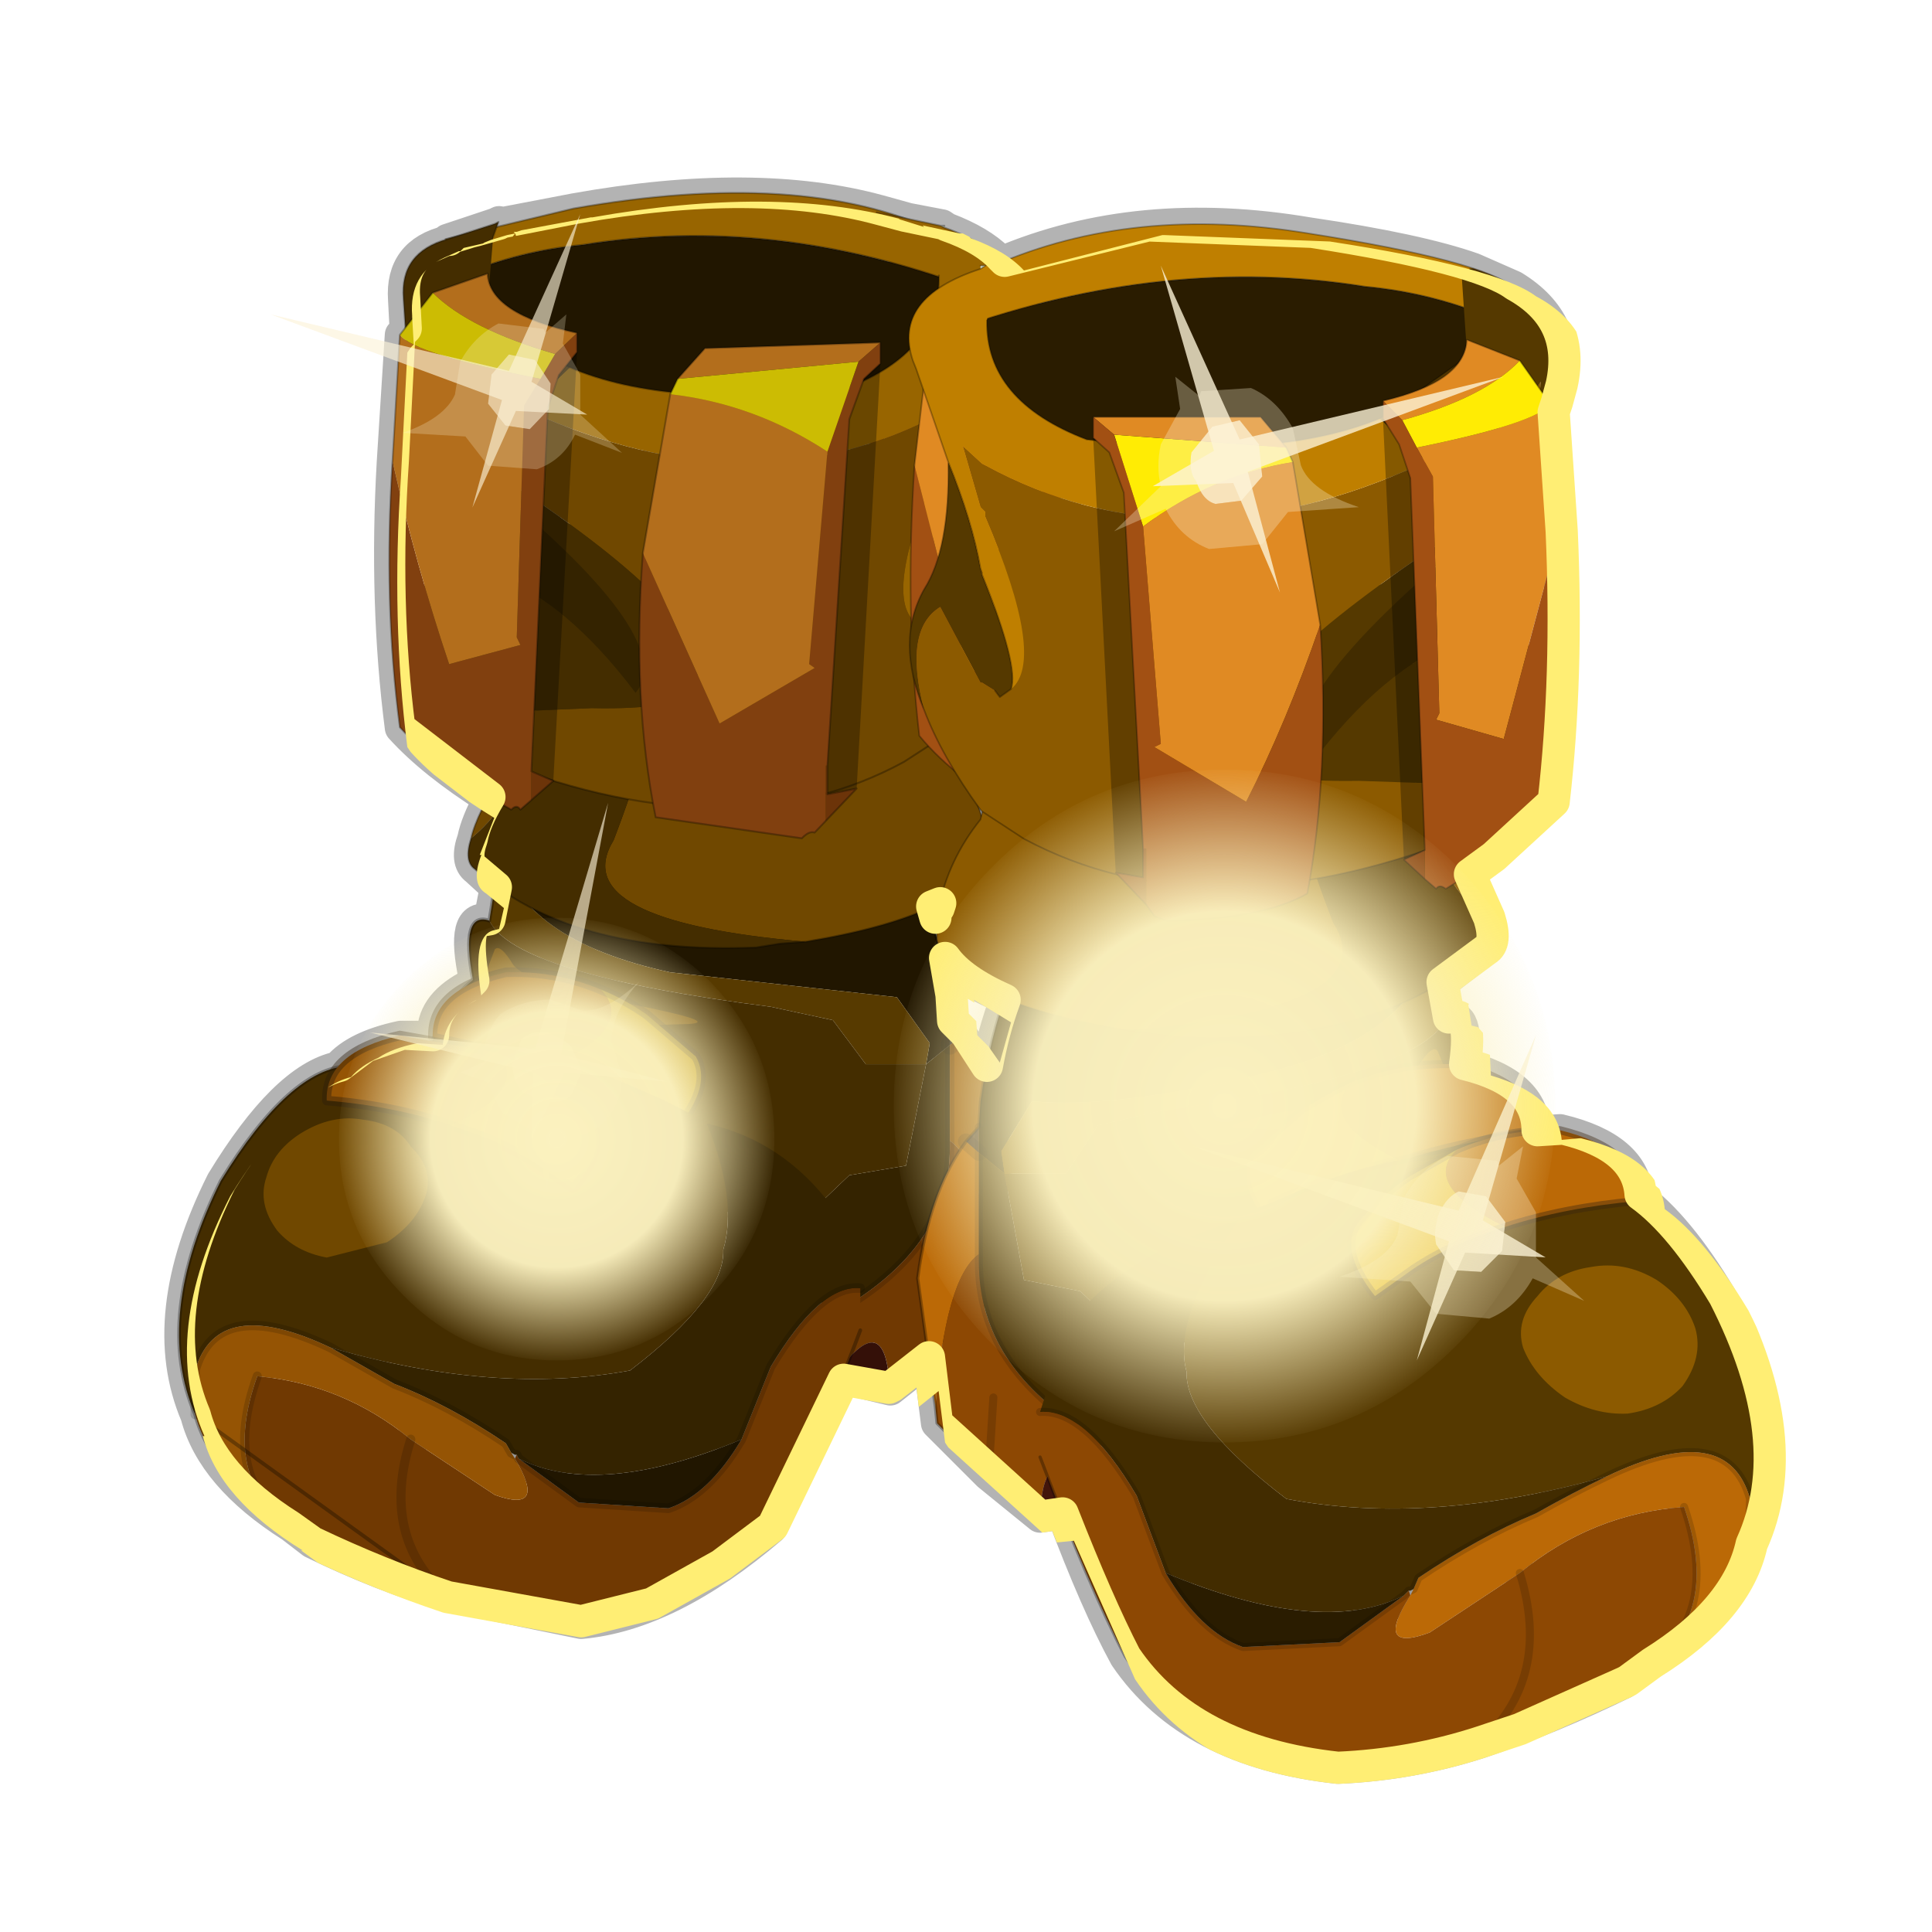 <?xml version="1.0" encoding="UTF-8" standalone="no"?>
<svg xmlns:xlink="http://www.w3.org/1999/xlink" height="600.0px" width="600.0px" xmlns="http://www.w3.org/2000/svg">
  <g transform="matrix(10.0, 0.0, 0.0, 10.0, 0.0, 0.0)">
    <use height="60.0" transform="matrix(1.0, 0.0, 0.0, 1.0, 0.0, 0.0)" width="60.0" xlink:href="#sprite0"/>
    <use height="49.9" transform="matrix(1.0, 0.0, 0.0, 1.0, 5.1, 5.5)" width="50.25" xlink:href="#shape1"/>
    <use height="48.95" transform="matrix(1.0, 0.0, 0.0, 1.0, 5.5, 6.0)" width="49.4" xlink:href="#sprite1"/>
    <use height="49.95" transform="matrix(1.0, 0.0, 0.0, 1.0, 5.05, 5.45)" width="50.4" xlink:href="#sprite3"/>
    <use height="34.0" transform="matrix(1.0, 0.0, 0.0, 1.0, 34.6, 8.25)" width="14.6" xlink:href="#shape6"/>
    <use height="26.8" transform="matrix(1.081, 0.0, 0.0, 1.132, 8.4, 6.65)" width="11.4" xlink:href="#sprite5"/>
    <use height="32.2" transform="matrix(-0.638, 0.0, 0.0, 0.649, 48.3, 23.9)" width="32.2" xlink:href="#sprite6"/>
    <use height="32.2" transform="matrix(-0.42, 0.0, 0.0, 0.427, 24.05, 28.5)" width="32.2" xlink:href="#sprite6"/>
  </g>
  <defs>
    <g id="sprite0" transform="matrix(1.0, 0.0, 0.0, 1.0, 0.0, 0.0)">
      <use height="60.0" transform="matrix(1.0, 0.0, 0.0, 1.0, 0.0, 0.0)" width="60.0" xlink:href="#shape0"/>
    </g>
    <g id="shape0" transform="matrix(1.0, 0.0, 0.0, 1.0, 0.0, 0.0)">
      <path d="M60.0 0.0 L60.0 60.0 0.0 60.0 0.0 0.0 60.0 0.0" fill="#ffba2e" fill-opacity="0.0" fill-rule="evenodd" stroke="none"/>
    </g>
    <g id="shape1" transform="matrix(1.0, 0.0, 0.0, 1.0, -5.1, -5.5)">
      <path d="M31.0 8.05 L31.1 8.15 Q35.35 6.35 40.65 7.25 44.05 7.75 45.75 8.35 L47.0 8.9 Q48.8 10.0 48.4 12.0 L48.25 12.55 48.15 12.9 48.4 16.55 Q48.6 21.05 48.15 24.95 L45.6 27.2 46.15 28.55 Q46.4 29.35 46.05 29.55 L44.75 30.55 44.9 31.65 Q45.65 31.35 45.4 33.1 47.65 33.65 47.65 35.15 L48.45 35.1 Q50.75 35.65 50.85 37.15 52.1 38.05 53.45 40.3 55.75 44.8 54.3 48.0 53.85 50.05 51.2 51.7 L50.45 52.25 Q48.2 53.35 46.0 54.1 43.85 54.8 41.55 54.9 36.95 54.4 34.95 51.45 34.05 49.8 33.0 47.0 L32.3 47.1 30.7 45.8 29.1 44.2 28.85 42.2 27.65 43.15 26.2 42.8 23.95 47.45 Q20.8 50.15 18.05 50.4 L13.9 49.55 Q11.85 48.95 9.7 47.9 L9.05 47.4 Q6.6 45.85 6.1 43.95 4.8 40.9 6.9 36.7 8.85 33.5 10.5 33.15 11.05 32.5 12.45 32.2 L13.45 32.2 Q13.4 31.25 14.5 30.65 L14.75 30.4 Q14.3 28.3 15.2 28.6 L15.4 27.55 14.8 27.0 Q14.45 26.75 14.7 26.05 14.8 25.55 15.2 24.8 13.45 23.7 12.45 22.6 11.95 18.7 12.2 14.35 L12.45 10.4 12.6 10.25 12.55 9.3 Q12.45 7.85 13.9 7.5 L13.9 7.45 14.65 7.2 15.4 6.95 15.5 6.9 15.5 6.95 17.85 6.5 Q23.45 5.5 27.3 6.55 L28.2 6.8 29.25 7.0 29.4 7.1 Q30.45 7.5 31.0 8.05 L30.6 8.25 Q30.5 8.25 30.45 8.35 29.7 8.55 29.2 8.95 28.05 9.7 28.3 10.9 L28.35 11.2 28.45 11.45 28.65 12.1 29.45 14.35 30.45 17.65 30.95 18.95 Q31.6 20.85 31.4 21.4 L31.05 21.65 M48.15 12.9 L48.15 12.55 47.2 11.2 45.55 10.55 Q45.5 11.85 42.95 12.45 L42.95 12.95 42.95 13.0 43.45 13.8 43.8 14.85 43.9 17.45 43.95 18.2 44.05 20.55 44.15 24.45 44.25 26.4 43.6 26.7 44.6 27.6 Q44.7 27.45 44.9 27.6 L45.1 27.45 45.6 27.2 M29.45 14.35 Q29.5 16.3 29.1 17.5 L28.7 18.3 Q28.4 18.85 28.35 19.5 L28.45 21.1 28.7 22.05 29.6 23.9 30.45 25.15 30.5 25.2 30.55 25.2 31.8 26.05 Q33.15 26.8 34.75 27.2 L34.65 27.1 35.5 27.25 35.5 26.35 34.9 15.95 34.9 15.3 34.45 14.05 33.95 13.6 Q30.6 12.45 30.65 9.95 L31.35 9.7 32.2 9.45 Q37.45 8.1 42.4 8.9 L45.5 9.55 M33.95 13.6 L33.95 12.95 39.15 12.95 39.85 13.75 Q41.55 13.55 42.85 13.0 L42.95 12.95 M34.75 27.2 L35.85 28.45 36.25 28.6 Q39.2 28.55 40.6 27.75 L40.7 27.35 41.05 24.25 41.1 23.3 41.1 21.25 41.05 19.6 41.0 19.4 40.4 15.75 40.15 14.35 39.95 13.9 39.85 13.75 M43.6 26.7 L40.9 27.3 40.7 27.35 M44.9 33.05 L45.15 33.05 45.4 33.1 M50.85 37.15 L50.85 37.3 46.75 38.1 Q45.1 38.6 43.9 39.4 L42.7 40.25 Q41.55 38.8 42.2 37.95 42.8 37.2 43.75 36.55 L44.95 35.85 43.8 35.95 43.45 36.05 Q41.5 36.4 39.5 37.35 M44.95 35.85 L45.25 35.7 46.0 35.45 43.8 35.95 M40.55 34.4 L42.0 33.6 Q43.0 33.15 44.05 33.1 M46.0 35.45 L47.65 35.15 M30.55 25.2 L30.5 25.3 30.45 25.45 Q29.5 26.7 29.2 28.1 L29.15 28.2 29.05 28.35 29.0 28.75 29.1 29.2 29.2 29.45 Q29.6 30.35 31.25 31.0 L35.05 32.0 35.9 32.1 36.7 32.2 Q40.75 32.35 43.55 31.2 L44.75 30.55 M54.3 48.0 L54.35 46.55 Q53.65 44.05 49.9 45.85 48.85 46.35 47.7 47.0 45.9 47.75 44.05 49.0 L43.9 49.35 43.8 49.4 43.75 49.4 43.6 49.55 Q42.65 50.15 41.6 51.0 L38.6 51.15 Q37.3 50.7 36.2 48.85 L35.3 46.45 34.2 44.95 33.55 44.3 33.05 44.0 32.3 43.85 M17.95 11.5 Q19.2 12.05 20.9 12.2 L21.1 11.8 21.95 10.85 27.4 10.65 27.4 11.3 27.25 11.45 28.3 10.9 M12.6 10.25 L13.45 9.1 15.15 8.5 15.2 8.75 Q15.5 9.8 17.95 10.35 L17.95 10.95 17.4 11.65 17.05 12.65 17.05 13.0 16.9 15.75 16.9 16.45 16.8 18.55 16.65 22.15 16.55 23.95 17.2 24.25 19.55 24.85 20.3 24.95 19.95 22.0 19.95 21.25 19.9 20.15 19.95 18.1 20.0 17.2 20.5 14.1 20.85 12.25 20.9 12.2 M29.2 8.95 L29.2 8.6 27.7 8.15 Q22.85 6.85 18.15 7.6 16.65 7.75 15.25 8.25 M27.25 11.45 L26.85 11.8 26.85 11.85 26.4 13.0 26.35 13.95 25.75 23.8 25.75 24.65 25.75 24.7 26.65 24.5 Q27.4 24.0 28.1 23.65 L28.85 23.15 28.55 22.85 28.45 21.1 M28.35 19.5 L28.3 19.2 28.3 17.0 28.4 14.45 28.55 13.2 28.65 12.1 M29.6 23.9 L28.85 23.15 M15.35 7.4 L15.5 6.95 M17.2 24.25 L16.2 25.15 Q16.05 24.95 15.9 25.15 L15.65 25.0 15.2 24.8 M29.0 28.75 L28.85 28.25 Q27.5 28.85 25.05 29.25 L24.25 29.35 23.5 29.45 Q19.3 29.6 16.65 28.25 L15.4 27.55 M19.65 31.25 L18.65 30.75 Q17.55 30.25 16.25 30.2 M10.5 33.15 Q10.2 33.6 10.2 34.15 L14.0 34.95 Q15.6 35.45 16.7 36.15 L17.85 36.9 Q18.9 35.65 18.35 34.8 L16.85 33.45 15.45 32.7 14.85 32.5 13.9 32.25 13.45 32.2 M20.0 33.9 Q18.75 33.3 17.55 33.0 L15.4 32.55 14.85 32.5 M13.9 32.25 L15.4 32.55 M15.2 30.35 L14.5 30.65 M6.1 43.95 L6.1 42.55 Q6.75 40.2 10.25 41.85 L12.25 43.0 Q13.95 43.65 15.75 44.85 L15.9 45.1 16.0 45.2 16.05 45.2 16.15 45.3 18.0 46.7 20.8 46.85 Q22.05 46.45 23.05 44.7 L23.95 42.45 Q24.8 41.05 25.55 40.45 26.15 39.95 26.7 40.0 M8.0 42.75 Q6.9 45.9 9.05 47.4 M30.5 25.2 L30.5 25.3 M30.4 35.0 L30.45 34.2 30.6 33.3 29.9 32.2 29.5 32.45 29.5 35.7 29.5 36.25 29.8 35.75 30.0 35.45 30.4 35.0 30.4 35.8 30.4 39.2 30.6 40.6 Q31.05 42.2 32.45 43.5 M30.6 33.3 Q30.85 32.1 31.25 31.0 M39.05 37.55 Q38.5 36.55 38.85 35.85 L39.7 35.05 M29.2 28.1 L28.85 28.25 M26.65 24.5 L25.35 25.85 Q25.15 25.8 24.9 26.05 21.9 26.1 20.35 25.4 L20.3 24.95 M21.4 34.6 Q22.1 33.55 21.65 32.85 L20.45 31.8 M29.9 32.2 L29.5 31.75 29.5 32.45 M29.5 31.75 L29.45 31.0 29.2 29.45 M26.2 42.8 L26.45 42.2 26.7 41.3 M28.85 42.2 L28.5 39.7 Q28.55 39.0 28.75 38.4 L26.7 40.35 M33.0 47.0 L32.55 45.9 32.3 45.25 M30.7 45.8 L30.85 43.4 M30.4 35.8 L30.0 35.45 M28.75 38.4 Q29.4 37.4 29.5 36.25 M12.8 44.7 Q11.85 47.7 13.9 49.55 M52.3 46.8 Q53.45 50.15 51.2 51.7 M47.2 48.85 Q48.2 52.1 46.0 54.1" fill="none" stroke="#000000" stroke-linecap="round" stroke-linejoin="round" stroke-opacity="0.298" stroke-width="1.0"/>
    </g>
    <g id="sprite1" transform="matrix(1.0, 0.0, 0.0, 1.0, 0.05, 0.0)">
      <use height="37.35" transform="matrix(1.135, 0.0, 0.0, 1.189, -0.057, 0.0)" width="22.9" xlink:href="#sprite2"/>
      <use height="48.0" transform="matrix(1.0, 0.0, 0.0, 1.0, 22.7, 0.95)" width="26.65" xlink:href="#shape3"/>
    </g>
    <g id="sprite2" transform="matrix(1.0, 0.0, 0.0, 1.0, 0.05, 0.0)">
      <use height="37.35" transform="matrix(1.0, 0.0, 0.0, 1.0, -0.05, 0.0)" width="22.9" xlink:href="#shape2"/>
    </g>
    <g id="shape2" transform="matrix(1.0, 0.0, 0.0, 1.0, 0.05, 0.0)">
      <path d="M21.1 21.65 L21.1 22.25 20.45 22.75 20.55 22.2 19.65 21.0 13.45 20.35 Q9.35 19.5 8.8 17.2 L8.8 13.7 19.0 15.9 Q20.65 18.0 21.05 21.0 L21.1 21.65" fill="#211600" fill-rule="evenodd" stroke="none"/>
      <path d="M21.1 22.25 L21.1 21.65 21.45 22.0 21.1 22.25" fill="#403025" fill-rule="evenodd" stroke="none"/>
      <path d="M20.45 22.75 L21.1 22.25 21.1 24.75 21.1 24.95 Q21.1 27.3 18.55 28.9 18.2 28.95 17.75 29.25 L17.25 28.35 17.25 26.65 18.35 25.65 19.9 25.4 20.45 22.75" fill="#342300" fill-rule="evenodd" stroke="none"/>
      <path d="M21.1 22.25 L21.45 22.0 Q22.45 23.2 22.8 25.35 L22.3 28.45 Q22.0 25.35 21.1 24.75 L21.1 22.25" fill="#955404" fill-rule="evenodd" stroke="none"/>
      <path d="M8.8 17.2 Q9.35 19.5 13.45 20.35 L19.65 21.0 20.55 22.2 20.45 22.75 18.8 22.75 17.9 21.6 16.2 21.25 Q9.2 20.4 8.5 19.0 L8.8 17.2 M7.85 23.7 L9.05 23.05 Q9.95 23.9 12.4 24.35 L14.1 26.25 Q10.75 24.2 7.85 23.7" fill="#573a00" fill-rule="evenodd" stroke="none"/>
      <path d="M8.5 19.0 Q9.2 20.4 16.2 21.25 L17.9 21.6 18.8 22.75 20.45 22.75 19.9 25.4 18.35 25.65 17.25 26.65 17.25 28.35 Q16.0 26.85 14.1 26.25 L12.4 24.35 Q9.95 23.9 9.05 23.05 L7.85 23.7 5.45 23.65 Q6.0 22.4 6.75 22.7 7.2 21.2 8.05 20.55 7.7 18.75 8.5 19.0" fill="#442d00" fill-rule="evenodd" stroke="none"/>
      <path d="M17.75 29.25 Q18.2 28.95 18.55 28.9 21.1 27.3 21.1 24.95 L21.1 24.75 Q22.0 25.35 22.3 28.45 L22.25 28.9 20.85 30.1 19.45 31.2 Q19.35 29.0 17.95 30.9 L17.75 29.25 M20.7 28.25 L20.85 30.1 20.7 28.25" fill="#703902" fill-rule="evenodd" stroke="none"/>
      <path d="M17.95 30.9 Q19.35 29.0 19.45 31.2 L17.95 30.9" fill="#341008" fill-rule="evenodd" stroke="none"/>
      <path d="M9.25 31.9 L9.25 31.85 9.3 31.9 9.25 31.9" fill="url(#gradient0)" fill-rule="evenodd" stroke="none"/>
      <path d="M9.25 31.85 L9.25 31.9 9.15 31.8 9.25 31.85" fill="#382920" fill-rule="evenodd" stroke="none"/>
      <path d="M21.1 22.25 L21.1 21.65 M17.75 29.25 Q18.2 28.95 18.55 28.9 21.1 27.3 21.1 24.95 L21.1 24.75 21.1 22.25 M20.85 30.1 L20.7 28.25" fill="none" stroke="#000000" stroke-linecap="round" stroke-linejoin="round" stroke-opacity="0.153" stroke-width="0.25"/>
      <path d="M21.1 22.25 L21.45 22.0" fill="none" stroke="#000000" stroke-linecap="round" stroke-linejoin="round" stroke-opacity="0.153" stroke-width="0.5"/>
      <path d="M21.1 21.65 L21.05 21.0 Q20.65 18.0 19.0 15.9 L8.8 13.7 8.8 17.2 8.5 19.0 Q7.7 18.75 8.05 20.55 7.2 21.2 6.75 22.7 6.0 22.4 5.45 23.65 M21.45 22.0 L21.1 21.65 M19.45 31.2 L20.85 30.1 22.25 28.9 22.3 28.45 22.8 25.35 Q22.45 23.2 21.45 22.0 M17.95 30.9 L19.45 31.2" fill="none" stroke="#000000" stroke-linecap="round" stroke-linejoin="round" stroke-opacity="0.302" stroke-width="0.1"/>
      <path d="M12.2 21.15 Q14.9 21.65 13.95 21.7 L12.15 21.75 10.5 21.6 Q9.65 21.4 9.05 21.0 8.45 20.65 8.45 20.25 L8.65 19.75 Q8.8 19.6 9.15 20.15 9.55 20.65 12.2 21.15" fill="#704800" fill-rule="evenodd" stroke="none"/>
      <path d="M19.2 5.0 L19.6 10.2 19.5 10.35 21.25 10.8 22.65 5.75 Q22.85 9.3 22.45 12.35 21.55 13.45 19.7 14.4 L19.5 14.4 18.7 13.75 19.2 13.6 18.85 4.45 18.55 3.55 18.25 3.4 18.15 2.5 18.65 3.05 19.2 5.0" fill="#81400f" fill-rule="evenodd" stroke="none"/>
      <path d="M22.65 5.75 L21.25 10.8 19.5 10.35 19.6 10.2 19.2 5.0 Q20.6 3.1 22.2 2.05 L22.65 5.75 M18.65 3.05 L18.15 2.5 21.05 1.0 22.05 1.65 Q20.75 2.45 18.65 3.05" fill="#b36e1c" fill-rule="evenodd" stroke="none"/>
      <path d="M19.2 5.0 L18.65 3.05 Q20.75 2.45 22.05 1.65 L22.2 2.05 Q20.6 3.1 19.2 5.0" fill="#ccbc03" fill-rule="evenodd" stroke="none"/>
      <path d="M18.25 3.4 L18.55 3.55 18.85 4.45 19.2 13.6 18.7 13.75 18.25 3.4" fill="#000000" fill-opacity="0.302" fill-rule="evenodd" stroke="none"/>
      <path d="M18.15 2.5 L18.25 3.4 18.55 3.55 18.85 4.45 19.2 13.6 18.7 13.75 19.5 14.4 19.7 14.4 Q21.55 13.45 22.45 12.35 22.85 9.3 22.65 5.75 L22.2 2.05 22.05 1.65 21.05 1.0 18.15 2.5 Z" fill="none" stroke="#000000" stroke-linecap="round" stroke-linejoin="round" stroke-opacity="0.302" stroke-width="0.05"/>
      <path d="M21.6 2.45 Q16.2 0.55 11.05 1.35 9.35 1.5 7.7 2.15 L7.3 1.2 10.8 0.4 Q17.05 -0.65 20.75 1.0 L21.6 2.45" fill="#986500" fill-rule="evenodd" stroke="none"/>
      <path d="M7.7 2.15 Q9.35 1.5 11.05 1.35 16.2 0.55 21.6 2.45 L20.35 4.6 Q10.65 8.15 7.7 2.15" fill="#211600" fill-rule="evenodd" stroke="none"/>
      <path d="M21.6 2.45 Q16.2 0.55 11.05 1.35 9.35 1.5 7.7 2.15 10.65 8.15 20.35 4.6 L21.6 2.45 20.75 1.0 Q17.05 -0.65 10.8 0.4 L7.3 1.2 7.7 2.15" fill="none" stroke="#000000" stroke-linecap="round" stroke-linejoin="round" stroke-opacity="0.302" stroke-width="0.05"/>
      <path d="M13.35 8.75 Q17.15 8.75 20.75 7.75 20.15 11.35 20.95 14.4 21.75 15.4 22.05 16.55 L22.15 16.65 22.1 17.3 Q21.6 18.85 17.15 19.55 10.55 19.0 11.9 16.9 13.95 11.8 13.35 8.75 M8.0 16.85 Q8.15 16.2 8.9 15.1 9.75 12.35 8.85 8.55 L9.55 8.65 Q10.7 14.75 8.0 16.85" fill="#704800" fill-rule="evenodd" stroke="none"/>
      <path d="M17.15 19.55 L16.45 19.6 15.8 19.7 Q10.7 19.9 8.1 17.65 7.8 17.45 8.0 16.85 10.7 14.75 9.55 8.65 L9.55 8.6 13.35 8.75 Q13.95 11.8 11.9 16.9 10.55 19.0 17.15 19.55" fill="#442d00" fill-rule="evenodd" stroke="none"/>
      <path d="M13.35 8.75 Q17.15 8.75 20.75 7.75 20.15 11.35 20.95 14.4 21.75 15.4 22.05 16.55 L22.15 16.65 22.1 17.3 Q21.6 18.85 17.15 19.55 L16.45 19.6 15.8 19.7 Q10.7 19.9 8.1 17.65 7.8 17.45 8.0 16.85 8.15 16.2 8.9 15.1 9.75 12.35 8.85 8.55 L9.55 8.65 9.55 8.6 13.35 8.75 Z" fill="none" stroke="#000000" stroke-linecap="round" stroke-linejoin="round" stroke-opacity="0.302" stroke-width="0.05"/>
      <path d="M20.95 0.85 L20.95 0.9 20.85 0.85 20.95 0.85" fill="#b2b9a8" fill-rule="evenodd" stroke="none"/>
      <path d="M20.85 0.85 L20.95 0.9 Q23.2 1.65 22.7 3.2 L22.6 3.35 21.75 5.65 Q21.2 7.1 20.95 8.25 L20.9 8.35 20.9 8.4 Q19.95 10.65 20.15 11.2 19.25 10.5 20.85 7.0 L20.85 6.9 20.95 6.75 Q21.1 6.05 21.4 5.25 L20.9 5.7 20.85 5.75 Q15.75 8.35 9.6 5.7 L9.55 5.6 10.7 4.55 Q13.4 5.65 18.25 5.1 20.85 4.15 20.8 2.15 L19.1 0.5 20.85 0.85" fill="#986500" fill-rule="evenodd" stroke="none"/>
      <path d="M22.4 11.7 L20.95 14.15 20.9 14.2 19.85 14.85 Q15.25 17.25 8.75 14.85 L8.55 14.7 8.4 14.6 7.8 14.15 6.55 12.55 8.4 13.45 8.65 13.45 8.8 13.5 8.8 13.55 11.3 13.45 Q13.75 13.5 14.1 12.95 L14.2 12.6 Q14.6 11.0 8.65 7.3 L8.65 7.25 8.6 7.15 8.35 6.9 7.25 5.8 7.0 5.65 7.0 5.55 6.95 5.55 6.9 5.5 6.7 5.25 6.7 5.0 6.55 3.7 Q7.1 4.65 8.35 5.25 L8.6 5.4 8.65 5.4 9.5 5.6 9.6 5.7 Q15.75 8.35 20.85 5.75 L20.9 5.7 21.4 5.25 Q21.1 6.05 20.95 6.75 L20.85 6.9 20.85 7.0 Q19.25 10.5 20.15 11.2 L20.45 11.4 20.55 11.25 20.9 11.05 20.95 11.05 22.0 9.2 Q22.9 9.75 22.4 11.7" fill="#704800" fill-rule="evenodd" stroke="none"/>
      <path d="M21.75 5.65 Q21.7 7.8 22.4 8.75 23.1 10.0 22.4 11.7 22.9 9.75 22.0 9.2 L20.95 11.05 20.9 11.05 20.55 11.25 20.45 11.4 20.15 11.2 Q19.95 10.65 20.9 8.4 L20.9 8.35 20.95 8.25 Q21.2 7.1 21.75 5.65 M6.55 12.55 Q5.75 11.1 6.65 10.4 L7.0 9.75 8.4 9.8 8.6 9.9 8.7 9.95 8.7 10.0 Q10.6 10.65 12.5 13.05 13.7 11.7 8.65 7.7 L8.65 7.65 8.6 7.55 8.35 7.2 8.25 7.05 7.2 5.85 7.25 5.8 8.35 6.9 8.6 7.15 8.65 7.25 8.65 7.3 Q14.6 11.0 14.2 12.6 L14.1 12.95 Q13.75 13.5 11.3 13.45 L8.8 13.55 8.8 13.5 8.65 13.45 8.4 13.45 6.55 12.55 M6.5 5.0 L6.25 4.2 6.15 2.75 Q6.05 1.55 7.35 1.2 L8.65 0.8 8.75 0.75 8.6 1.15 8.6 1.2 8.45 2.9 8.6 3.15 8.6 3.2 Q9.45 4.0 10.7 4.55 L9.55 5.6 9.5 5.6 8.65 5.4 8.6 5.4 8.35 5.25 Q7.1 4.65 6.55 3.7 L6.7 5.0 6.7 5.25 6.5 5.0" fill="#442d00" fill-rule="evenodd" stroke="none"/>
      <path d="M7.0 9.75 Q7.4 8.45 6.65 5.55 L6.6 5.35 6.5 5.0 6.7 5.25 6.9 5.5 6.95 5.55 7.0 5.55 7.0 5.65 7.2 5.85 8.25 7.05 8.35 7.2 8.6 7.55 8.65 7.65 8.65 7.7 Q13.7 11.7 12.5 13.05 10.6 10.65 8.7 10.0 L8.7 9.95 8.6 9.9 8.4 9.8 7.0 9.75" fill="#342300" fill-rule="evenodd" stroke="none"/>
      <path d="M7.0 5.65 L7.25 5.8 7.2 5.85 7.0 5.65" fill="#54604f" fill-rule="evenodd" stroke="none"/>
      <path d="M9.6 5.7 L9.5 5.6 9.55 5.6 9.6 5.7" fill="#b51e0d" fill-rule="evenodd" stroke="none"/>
      <path d="M8.75 14.85 L8.55 14.8 8.55 14.7 8.75 14.85" fill="#6a7a66" fill-rule="evenodd" stroke="none"/>
      <path d="M20.95 0.85 L20.85 0.85 20.95 0.9 Q23.2 1.65 22.7 3.2 L22.6 3.35 21.75 5.65 Q21.7 7.8 22.4 8.75 23.1 10.0 22.4 11.7 L20.95 14.15 20.9 14.2 19.85 14.85 Q15.25 17.25 8.75 14.85 L8.55 14.8 M8.55 14.7 L8.4 14.6 7.8 14.15 6.55 12.55 Q5.75 11.1 6.65 10.4 L7.0 9.75 Q7.4 8.45 6.65 5.55 L6.6 5.35 6.5 5.0 6.25 4.2 6.15 2.75 Q6.05 1.55 7.35 1.2 L8.65 0.8 8.75 0.75 8.6 1.15 M8.6 3.2 Q9.45 4.0 10.7 4.55 13.4 5.65 18.25 5.1 20.85 4.15 20.8 2.15 M19.1 0.5 L20.85 0.85 M20.15 11.2 Q19.95 10.65 20.9 8.4 M20.9 8.35 L20.95 8.25 Q21.2 7.1 21.75 5.65 M20.55 11.25 L20.45 11.4 20.15 11.2 M6.9 5.5 L6.95 5.55 7.0 5.55 M8.55 14.7 L8.75 14.85" fill="none" stroke="#000000" stroke-linecap="round" stroke-linejoin="round" stroke-opacity="0.302" stroke-width="0.05"/>
      <path d="M9.65 15.1 L10.1 5.6 10.4 4.75 10.9 4.15 10.25 15.35 9.65 15.1" fill="#000000" fill-opacity="0.302" fill-rule="evenodd" stroke="none"/>
      <path d="M10.3 4.2 L10.9 3.65 10.9 4.15 10.4 4.75 10.1 5.6 9.65 15.1 9.65 15.85 9.35 16.1 Q9.25 15.95 9.1 16.1 7.1 15.05 6.05 13.95 5.6 10.7 5.85 7.0 6.5 9.75 7.4 12.3 L9.35 11.8 9.25 11.6 9.45 5.55 9.9 4.85 10.3 4.2" fill="#81400f" fill-rule="evenodd" stroke="none"/>
      <path d="M10.9 3.65 L10.3 4.2 Q7.95 3.55 6.95 2.6 L8.45 2.1 Q8.5 3.15 10.9 3.65 M9.9 4.85 L9.45 5.55 9.25 11.6 9.35 11.8 7.4 12.3 Q6.5 9.75 5.85 7.0 L6.05 3.7 Q6.45 4.2 9.9 4.85" fill="#b36e1c" fill-rule="evenodd" stroke="none"/>
      <path d="M10.3 4.2 L9.9 4.85 Q6.45 4.2 6.05 3.7 L6.95 2.6 Q7.95 3.55 10.3 4.2" fill="#ccbc03" fill-rule="evenodd" stroke="none"/>
      <path d="M9.65 15.85 L9.65 15.1 10.25 15.35 9.65 15.85" fill="#6c3409" fill-rule="evenodd" stroke="none"/>
      <path d="M5.85 7.0 Q5.6 10.7 6.05 13.95 7.1 15.05 9.1 16.1 9.25 15.95 9.35 16.1 L9.65 15.85 M9.65 15.1 L10.1 5.6 10.4 4.75 10.9 4.15 10.9 3.65 Q8.5 3.15 8.45 2.1 L6.95 2.6 M6.05 3.7 L6.95 2.6 M6.05 3.7 L5.85 7.0 M9.65 15.1 L10.25 15.35 9.65 15.85" fill="none" stroke="#000000" stroke-linecap="round" stroke-linejoin="round" stroke-opacity="0.302" stroke-width="0.05"/>
      <path d="M19.2 3.9 L19.2 4.45 18.75 4.85 18.35 5.9 17.75 14.95 17.7 14.95 17.7 16.4 17.4 16.7 Q17.25 16.65 17.05 16.85 L13.05 16.3 Q12.4 13.2 12.7 9.4 L14.8 13.85 17.4 12.4 17.25 12.3 17.75 6.75 18.6 4.4 19.2 3.9" fill="#81400f" fill-rule="evenodd" stroke="none"/>
      <path d="M19.2 4.45 L18.55 15.55 17.75 15.7 17.75 14.95 18.35 5.9 18.75 4.85 19.2 4.45" fill="#000000" fill-opacity="0.302" fill-rule="evenodd" stroke="none"/>
      <path d="M12.7 9.4 L13.45 5.25 Q15.75 5.5 17.75 6.75 L17.25 12.3 17.4 12.4 14.8 13.85 12.7 9.4 M13.65 4.85 L14.4 4.05 19.2 3.9 18.6 4.4 13.65 4.85" fill="#b36e1c" fill-rule="evenodd" stroke="none"/>
      <path d="M13.45 5.25 L13.65 4.85 18.6 4.4 17.75 6.75 Q15.75 5.5 13.45 5.25" fill="#ccbc03" fill-rule="evenodd" stroke="none"/>
      <path d="M18.55 15.55 L17.7 16.4 17.7 14.95 17.75 14.95 17.75 15.7 18.55 15.55" fill="#6c3409" fill-rule="evenodd" stroke="none"/>
      <path d="M19.2 3.9 L19.2 4.45 18.75 4.85 18.35 5.9 17.75 14.95 17.75 15.7 18.55 15.55 17.7 16.4 17.4 16.7 Q17.25 16.65 17.05 16.85 L13.05 16.3 Q12.4 13.2 12.7 9.4 L13.45 5.25 13.65 4.85 14.4 4.05 19.2 3.9 Z" fill="none" stroke="#000000" stroke-linecap="round" stroke-linejoin="round" stroke-opacity="0.302" stroke-width="0.05"/>
      <path d="M10.3 22.75 L6.95 22.05 Q6.9 20.8 8.95 20.35 10.3 20.3 11.55 20.8 12.5 21.75 10.3 22.75" fill="#955404" fill-rule="evenodd" stroke="none"/>
      <path d="M10.3 22.75 Q12.5 21.75 11.55 20.8 12.2 21.05 12.8 21.45 L14.15 22.55 Q14.6 23.3 13.65 24.4 L12.75 23.7 10.3 22.75" fill="#b88d00" fill-rule="evenodd" stroke="none"/>
      <path d="M11.55 20.8 Q10.3 20.3 8.95 20.35 6.9 20.8 6.95 22.05 L10.3 22.75 M11.55 20.8 Q12.2 21.05 12.8 21.45 L14.15 22.55 Q14.6 23.3 13.65 24.4 L12.75 23.7 10.3 22.75" fill="none" stroke="#2c1d0c" stroke-linecap="round" stroke-linejoin="round" stroke-opacity="0.4" stroke-width="0.25"/>
      <path d="M4.65 22.8 L7.3 22.3 7.65 22.25 Q10.05 22.3 12.7 23.45 13.6 23.8 14.45 24.3 15.3 26.3 14.9 27.6 14.95 28.85 12.35 30.75 8.65 31.4 4.15 30.15 1.05 28.75 0.45 30.75 L0.45 31.9 Q-0.7 29.35 1.15 25.8 3.05 22.85 4.65 22.8" fill="#442d00" fill-rule="evenodd" stroke="none"/>
      <path d="M15.4 32.55 L16.2 30.65 Q17.55 28.5 18.65 28.6 L18.65 29.7 Q17.4 32.9 16.15 34.85 13.4 37.1 11.0 37.3 L7.35 36.65 Q5.5 35.1 6.35 32.55 5.5 35.1 7.35 36.65 5.5 36.1 3.65 35.25 L3.05 34.8 Q1.15 33.55 2.15 30.9 4.5 31.1 6.35 32.55 L8.65 34.0 Q10.1 34.5 9.2 33.05 L9.25 32.95 9.3 33.05 10.95 34.2 13.4 34.35 Q14.5 34.0 15.4 32.55" fill="#703902" fill-rule="evenodd" stroke="none"/>
      <path d="M4.15 30.15 Q8.65 31.4 12.35 30.75 14.95 28.85 14.9 27.6 15.3 26.3 14.45 24.3 16.55 24.75 17.9 26.5 L18.65 28.6 Q17.55 28.5 16.2 30.65 L15.4 32.55 Q11.5 34.1 9.3 33.05 L9.25 32.95 9.2 32.95 9.1 32.9 8.95 32.65 Q7.4 31.65 5.9 31.1 L4.15 30.15" fill="#342300" fill-rule="evenodd" stroke="none"/>
      <path d="M15.4 32.55 Q14.5 34.0 13.4 34.35 L10.95 34.2 9.3 33.05 Q11.5 34.1 15.4 32.55" fill="#211600" fill-rule="evenodd" stroke="none"/>
      <path d="M0.45 31.9 L0.45 30.75 Q1.05 28.75 4.15 30.15 L5.9 31.1 Q7.4 31.65 8.95 32.65 L9.1 32.9 9.2 33.05 Q10.1 34.5 8.65 34.0 L6.35 32.55 Q4.5 31.1 2.15 30.9 1.15 33.55 3.05 34.8 0.9 33.5 0.45 31.9" fill="#955404" fill-rule="evenodd" stroke="none"/>
      <path d="M0.45 31.9 L0.45 30.75 Q1.05 28.75 4.15 30.15 M12.7 23.45 Q10.05 22.3 7.65 22.25 L7.3 22.3 M15.4 32.55 L16.2 30.65 Q17.55 28.5 18.65 28.6 M9.3 33.05 L10.95 34.2 13.4 34.35 Q14.5 34.0 15.4 32.55 M9.3 33.05 L9.25 32.95 M6.35 32.55 Q5.5 35.1 7.35 36.65 M9.1 32.9 L8.95 32.65 Q7.4 31.65 5.9 31.1 L4.15 30.15 M9.1 32.9 L9.2 32.95 9.25 32.95 M2.15 30.9 Q1.15 33.55 3.05 34.8" fill="none" stroke="#000000" stroke-linecap="round" stroke-linejoin="round" stroke-opacity="0.153" stroke-width="0.25"/>
      <path d="M4.65 22.8 Q3.05 22.85 1.15 25.8 -0.7 29.35 0.45 31.9 M7.35 36.65 L11.0 37.3 Q13.4 37.1 16.15 34.85 17.4 32.9 18.65 29.7 M7.35 36.65 Q5.5 36.1 3.65 35.25 L3.05 34.8 Q0.9 33.5 0.45 31.9 Z" fill="none" stroke="#000000" stroke-linecap="round" stroke-linejoin="round" stroke-opacity="0.302" stroke-width="0.1"/>
      <path d="M4.05 27.8 Q3.2 27.65 2.7 27.1 2.15 26.4 2.4 25.7 2.6 25.0 3.35 24.55 4.2 24.05 5.05 24.2 5.95 24.3 6.35 24.9 7.0 25.5 6.75 26.2 6.5 26.9 5.7 27.4 L4.05 27.8" fill="#704800" fill-rule="evenodd" stroke="none"/>
      <path d="M8.7 22.45 Q9.65 23.35 7.45 24.35 5.95 23.85 4.05 23.7 4.0 22.45 6.05 22.0 L8.7 22.45" fill="#955404" fill-rule="evenodd" stroke="none"/>
      <path d="M7.45 24.35 Q9.65 23.35 8.7 22.45 9.3 22.7 9.95 23.1 L11.25 24.2 Q11.75 24.9 10.8 26.0 L9.8 25.35 Q8.8 24.75 7.45 24.35" fill="#b88d00" fill-rule="evenodd" stroke="none"/>
      <path d="M8.7 22.45 L6.05 22.0 Q4.0 22.45 4.05 23.7 5.95 23.85 7.45 24.35 8.8 24.75 9.8 25.35 L10.8 26.0 Q11.75 24.9 11.25 24.2 L9.95 23.1 Q9.3 22.7 8.7 22.45 Z" fill="none" stroke="#2c1d0c" stroke-linecap="round" stroke-linejoin="round" stroke-opacity="0.4" stroke-width="0.25"/>
    </g>
    <linearGradient gradientTransform="matrix(0.008, -0.006, 0.004, 0.004, 14.25, 27.3)" gradientUnits="userSpaceOnUse" id="gradient0" spreadMethod="pad" x1="-819.2" x2="819.2">
      <stop offset="0.0" stop-color="#56400f"/>
      <stop offset="0.973" stop-color="#453112"/>
    </linearGradient>
    <g id="shape3" transform="matrix(1.0, 0.0, 0.0, 1.0, -22.7, -0.95)">
      <path d="M39.35 25.65 Q40.2 25.3 39.75 27.6 40.75 28.45 41.3 30.35 42.15 29.95 42.8 31.6 L40.0 31.65 38.65 30.8 Q37.6 31.9 34.85 32.5 L32.9 34.85 Q30.7 35.65 29.3 37.55 L29.3 35.35 28.0 34.1 26.25 33.75 25.65 30.45 27.55 30.45 28.55 28.95 30.5 28.5 Q38.5 27.4 39.35 25.65" fill="#553900" fill-rule="evenodd" stroke="none"/>
      <path d="M24.85 29.0 L24.9 28.2 Q25.45 24.35 27.25 21.7 L38.95 18.9 38.95 23.35 Q38.3 26.25 33.65 27.35 29.0 28.45 26.5 28.2 L25.55 29.75 25.65 30.45 24.85 29.8 24.85 29.0" fill="#2a1c00" fill-rule="evenodd" stroke="none"/>
      <path d="M40.0 31.65 Q36.65 32.25 32.9 34.85 L34.85 32.5 Q37.6 31.9 38.65 30.8 L40.0 31.65 M38.95 23.35 L39.35 25.65 Q38.5 27.4 30.5 28.5 L28.55 28.95 27.55 30.45 25.65 30.45 25.55 29.75 26.5 28.2 Q29.0 28.45 33.65 27.35 38.3 26.25 38.95 23.35" fill="#6d4900" fill-rule="evenodd" stroke="none"/>
      <path d="M24.45 29.45 L24.85 29.0 24.85 29.8 24.45 29.45" fill="#513c2f" fill-rule="evenodd" stroke="none"/>
      <path d="M23.5 37.7 L22.95 33.7 Q23.3 31.0 24.45 29.45 L24.85 29.8 24.85 32.95 Q23.8 33.7 23.5 37.7" fill="#bb6906" fill-rule="evenodd" stroke="none"/>
      <path d="M28.65 38.7 L28.5 40.8 Q26.85 38.35 26.75 41.1 L25.15 39.8 23.55 38.2 23.5 37.7 Q23.8 33.7 24.85 32.95 L24.85 33.2 Q24.85 36.2 27.8 38.2 28.2 38.3 28.65 38.7 M25.3 37.4 L25.15 39.8 25.3 37.4" fill="#8d4803" fill-rule="evenodd" stroke="none"/>
      <path d="M29.3 37.55 L28.65 38.7 Q28.2 38.3 27.8 38.2 24.85 36.2 24.85 33.2 L24.85 32.95 24.85 29.8 25.65 30.45 26.25 33.75 28.0 34.1 29.3 35.35 29.3 37.55" fill="#422c00" fill-rule="evenodd" stroke="none"/>
      <path d="M28.5 40.8 L26.75 41.1 Q26.85 38.35 28.5 40.8" fill="#42150b" fill-rule="evenodd" stroke="none"/>
      <path d="M38.45 42.0 L38.45 41.95 38.55 41.9 38.45 42.0" fill="#463428" fill-rule="evenodd" stroke="none"/>
      <path d="M38.45 42.0 L38.4 42.0 38.45 41.95 38.45 42.0" fill="url(#gradient1)" fill-rule="evenodd" stroke="none"/>
      <path d="M39.35 25.65 Q40.2 25.3 39.75 27.6 40.75 28.45 41.3 30.35 42.15 29.95 42.8 31.6 M28.5 40.8 L26.75 41.1 25.15 39.8 23.55 38.2 23.5 37.7 22.95 33.7 Q23.3 31.0 24.45 29.45 L24.85 29.0 24.9 28.2 Q25.45 24.35 27.25 21.7 L38.95 18.9 38.95 23.35 39.35 25.65" fill="none" stroke="#000000" stroke-linecap="round" stroke-linejoin="round" stroke-opacity="0.302" stroke-width="0.1"/>
      <path d="M24.85 29.8 L24.85 32.95 24.85 33.2 Q24.85 36.2 27.8 38.2 28.2 38.3 28.65 38.7 M24.85 29.8 L24.85 29.0 M25.15 39.8 L25.3 37.4" fill="none" stroke="#000000" stroke-linecap="round" stroke-linejoin="round" stroke-opacity="0.153" stroke-width="0.25"/>
      <path d="M24.85 29.8 L24.45 29.45" fill="none" stroke="#000000" stroke-linecap="round" stroke-linejoin="round" stroke-opacity="0.153" stroke-width="0.5"/>
      <path d="M34.95 28.4 Q38.05 27.75 38.5 27.1 38.95 26.4 39.1 26.65 L39.35 27.25 Q39.35 27.75 38.65 28.2 37.9 28.75 36.9 28.95 L35.1 29.1 33.0 29.05 Q31.9 29.0 34.95 28.4" fill="#8c5a00" fill-rule="evenodd" stroke="none"/>
      <path d="M27.65 5.05 L28.3 4.3 28.2 5.5 27.8 5.7 27.5 6.85 27.0 18.5 27.6 18.65 26.65 19.45 26.4 19.45 Q24.15 18.25 23.0 16.85 22.55 13.0 22.85 8.45 L24.5 14.9 26.65 14.3 26.6 14.15 Q26.65 10.9 27.0 7.55 L27.65 5.05" fill="#a25013" fill-rule="evenodd" stroke="none"/>
      <path d="M28.3 4.3 L27.65 5.05 Q25.15 4.25 23.6 3.25 L24.8 2.45 28.3 4.3 M27.0 7.55 Q26.65 10.9 26.6 14.15 L26.65 14.3 24.5 14.9 22.85 8.45 23.4 3.75 Q25.3 5.15 27.0 7.55" fill="#e08a23" fill-rule="evenodd" stroke="none"/>
      <path d="M27.6 18.65 L27.0 18.5 27.5 6.85 27.8 5.7 28.2 5.5 27.6 18.65" fill="#000000" fill-opacity="0.302" fill-rule="evenodd" stroke="none"/>
      <path d="M27.65 5.05 L27.0 7.55 Q25.3 5.15 23.4 3.75 L23.6 3.25 Q25.15 4.25 27.65 5.05" fill="#ffec04" fill-rule="evenodd" stroke="none"/>
      <path d="M22.85 8.45 Q22.55 13.0 23.0 16.85 24.15 18.25 26.4 19.45 L26.65 19.45 27.6 18.65 27.0 18.5 27.5 6.85 27.8 5.7 28.2 5.5 28.3 4.3 24.8 2.45 23.6 3.25 M23.4 3.75 L23.6 3.25 M22.85 8.45 L23.4 3.75" fill="none" stroke="#000000" stroke-linecap="round" stroke-linejoin="round" stroke-opacity="0.302" stroke-width="0.05"/>
      <path d="M25.3 2.25 Q29.65 0.35 35.1 1.25 40.5 2.1 41.5 2.95 L40.95 3.95 Q39.0 3.1 36.85 2.9 30.65 1.9 24.05 4.25 L25.3 2.25" fill="#bf7f00" fill-rule="evenodd" stroke="none"/>
      <path d="M40.95 3.95 Q37.4 11.55 25.6 7.0 L24.05 4.25 Q30.65 1.9 36.85 2.9 39.0 3.1 40.95 3.95" fill="#2a1c00" fill-rule="evenodd" stroke="none"/>
      <path d="M25.3 2.25 Q29.65 0.35 35.1 1.25 40.5 2.1 41.5 2.95 L40.95 3.95 Q37.4 11.55 25.6 7.0 L24.05 4.25 Q30.65 1.9 36.85 2.9 39.0 3.1 40.95 3.95" fill="none" stroke="#000000" stroke-linecap="round" stroke-linejoin="round" stroke-opacity="0.302" stroke-width="0.05"/>
      <path d="M40.6 22.55 Q40.85 23.35 40.5 23.55 37.3 26.45 31.15 26.2 L30.35 26.1 29.5 26.0 Q37.55 25.3 35.85 22.65 33.35 16.15 34.05 12.3 L38.65 12.1 38.65 12.15 Q37.3 19.85 40.6 22.55" fill="#553900" fill-rule="evenodd" stroke="none"/>
      <path d="M40.6 22.55 Q37.3 19.85 38.65 12.15 L39.55 12.0 Q38.45 16.85 39.45 20.35 40.45 21.75 40.6 22.55 M34.05 12.3 Q33.35 16.15 35.85 22.65 37.55 25.3 29.5 26.0 24.05 25.1 23.55 23.2 L23.5 22.35 23.6 22.2 Q23.9 20.7 24.9 19.45 25.85 15.6 25.15 11.0 29.5 12.3 34.05 12.3" fill="#8c5a00" fill-rule="evenodd" stroke="none"/>
      <path d="M29.5 26.0 L30.35 26.1 31.15 26.2 Q37.3 26.45 40.5 23.55 40.85 23.35 40.6 22.55 40.45 21.75 39.45 20.35 38.45 16.85 39.55 12.0 L38.65 12.15 38.65 12.1 34.05 12.3 M29.5 26.0 Q24.05 25.1 23.55 23.2 L23.5 22.35 23.6 22.2 Q23.9 20.7 24.9 19.45 25.85 15.6 25.15 11.0 29.5 12.3 34.05 12.3" fill="none" stroke="#000000" stroke-linecap="round" stroke-linejoin="round" stroke-opacity="0.302" stroke-width="0.05"/>
      <path d="M40.1 2.35 L40.2 2.35 Q43.4 3.4 42.85 6.0 L42.7 6.55 42.4 7.55 42.15 7.85 42.15 7.55 42.3 5.85 Q41.65 7.05 40.15 7.85 L39.85 8.05 39.8 8.05 38.75 8.3 38.7 8.3 37.3 7.0 39.85 5.2 40.0 4.85 39.85 2.65 40.1 2.35 M41.75 13.55 Q41.9 14.15 42.2 14.4 43.35 15.25 42.3 17.1 L40.1 18.25 39.8 18.25 39.6 18.3 39.6 18.35 36.65 18.25 Q33.65 18.3 33.2 17.65 L33.0 17.15 Q32.6 15.15 39.8 10.45 L39.8 10.4 39.85 10.25 40.15 9.9 41.45 8.6 41.5 8.65 40.3 10.15 40.15 10.35 39.85 10.75 39.8 10.9 39.8 10.95 Q33.7 16.05 35.15 17.75 37.45 14.7 39.75 13.9 L39.75 13.85 39.85 13.75 40.1 13.6 41.75 13.55 M23.15 16.05 Q22.25 13.9 23.15 12.3 23.95 11.05 23.9 8.35 24.65 10.2 24.9 11.65 L24.95 11.8 24.95 11.85 Q26.1 14.7 25.85 15.4 L25.5 15.65 25.35 15.45 24.95 15.2 24.9 15.2 23.65 12.85 Q22.5 13.55 23.15 16.05" fill="#553900" fill-rule="evenodd" stroke="none"/>
      <path d="M41.75 8.35 L41.5 8.65 41.45 8.6 Q41.65 8.4 41.75 8.35" fill="#6a7863" fill-rule="evenodd" stroke="none"/>
      <path d="M42.4 7.55 L42.25 7.9 42.2 8.2 Q41.3 11.9 41.75 13.55 L40.1 13.6 39.85 13.75 39.75 13.85 39.75 13.9 Q37.45 14.7 35.15 17.75 33.7 16.05 39.8 10.95 L39.8 10.9 39.85 10.75 40.15 10.35 40.3 10.15 41.5 8.65 41.75 8.35 41.85 8.3 41.85 8.2 41.9 8.2 41.95 8.15 42.15 7.85 42.4 7.55" fill="#422c00" fill-rule="evenodd" stroke="none"/>
      <path d="M42.3 17.1 L40.85 19.15 40.1 19.75 39.9 19.8 39.7 20.05 Q31.85 23.05 26.25 20.05 L24.95 19.2 24.9 19.15 Q23.7 17.5 23.15 16.05 22.5 13.55 23.65 12.85 L24.9 15.2 24.95 15.2 25.35 15.45 25.5 15.65 25.85 15.4 Q26.95 14.5 25.05 10.05 L25.05 9.9 24.9 9.75 24.35 7.85 24.95 8.4 25.05 8.45 Q31.2 11.8 38.6 8.4 L38.75 8.3 39.8 8.05 39.85 8.05 40.15 7.85 Q41.65 7.05 42.3 5.85 L42.15 7.55 42.15 7.85 41.95 8.15 41.9 8.2 41.85 8.2 41.85 8.3 41.75 8.35 Q41.65 8.4 41.45 8.6 L40.15 9.9 39.85 10.25 39.8 10.4 39.8 10.45 Q32.6 15.15 33.0 17.15 L33.2 17.65 Q33.65 18.3 36.65 18.25 L39.6 18.35 39.6 18.3 39.8 18.25 40.1 18.25 42.3 17.1" fill="#8c5a00" fill-rule="evenodd" stroke="none"/>
      <path d="M38.75 8.3 L38.6 8.4 38.7 8.3 38.75 8.3" fill="#e32611" fill-rule="evenodd" stroke="none"/>
      <path d="M23.9 8.35 L22.9 5.45 22.8 5.2 Q22.15 3.25 24.9 2.35 L25.05 2.25 25.35 2.1 25.1 3.95 Q25.05 6.45 28.2 7.65 34.0 8.35 37.3 7.0 L38.7 8.3 38.6 8.4 Q31.2 11.8 25.05 8.45 L24.95 8.4 24.35 7.85 24.9 9.75 25.05 9.9 25.05 10.05 Q26.95 14.5 25.85 15.4 26.1 14.7 24.95 11.85 L24.95 11.8 24.9 11.65 Q24.65 10.2 23.9 8.35" fill="#bf7f00" fill-rule="evenodd" stroke="none"/>
      <path d="M24.9 2.35 L24.9 2.25 25.05 2.25 24.9 2.35" fill="#dfe8d3" fill-rule="evenodd" stroke="none"/>
      <path d="M39.9 19.8 L39.9 20.0 39.7 20.05 39.9 19.8" fill="#859980" fill-rule="evenodd" stroke="none"/>
      <path d="M40.1 2.35 L40.2 2.35 Q43.4 3.4 42.85 6.0 L42.7 6.55 42.4 7.55 42.25 7.9 42.2 8.2 Q41.3 11.9 41.75 13.55 41.9 14.15 42.2 14.4 43.35 15.25 42.3 17.1 L40.85 19.15 40.1 19.75 39.9 19.8 39.7 20.05 Q31.85 23.05 26.25 20.05 L24.95 19.2 24.9 19.15 Q23.7 17.5 23.15 16.05 22.25 13.9 23.15 12.3 23.95 11.05 23.9 8.35 L22.9 5.45 22.8 5.2 Q22.15 3.25 24.9 2.35 M39.9 20.0 L39.7 20.05 M24.9 2.25 L25.05 2.25 25.35 2.1 M25.1 3.95 Q25.05 6.45 28.2 7.65 34.0 8.35 37.3 7.0 L39.85 5.2 M41.85 8.2 L41.9 8.2 41.95 8.15 M25.85 15.4 L25.5 15.65 25.35 15.45 M25.05 2.25 L24.9 2.35 M24.95 11.8 L24.9 11.65 Q24.65 10.2 23.9 8.35 M25.85 15.4 Q26.1 14.7 24.95 11.85" fill="none" stroke="#000000" stroke-linecap="round" stroke-linejoin="round" stroke-opacity="0.302" stroke-width="0.05"/>
      <path d="M42.85 10.55 L41.15 16.95 39.05 16.35 39.15 16.15 38.95 8.8 38.45 7.9 Q42.15 7.15 42.6 6.55 L42.85 10.55 M38.0 7.05 L37.4 6.45 Q39.95 5.85 40.0 4.55 L41.65 5.2 Q40.55 6.35 38.0 7.05" fill="#e08a23" fill-rule="evenodd" stroke="none"/>
      <path d="M38.45 7.9 L38.0 7.05 Q40.55 6.35 41.65 5.2 L42.6 6.55 Q42.15 7.15 38.45 7.9" fill="#ffec04" fill-rule="evenodd" stroke="none"/>
      <path d="M42.85 10.55 Q43.05 15.05 42.6 18.95 41.45 20.35 39.35 21.6 39.15 21.45 39.05 21.6 L38.7 21.3 38.7 20.4 38.25 8.85 37.9 7.8 37.4 7.0 37.4 6.45 38.0 7.05 38.45 7.9 38.95 8.8 39.15 16.15 39.05 16.35 41.15 16.95 42.85 10.55" fill="#a25013" fill-rule="evenodd" stroke="none"/>
      <path d="M37.4 7.0 L37.9 7.8 38.25 8.85 38.7 20.4 38.05 20.7 37.4 7.0" fill="#000000" fill-opacity="0.302" fill-rule="evenodd" stroke="none"/>
      <path d="M38.7 20.4 L38.7 21.3 38.05 20.7 38.7 20.4" fill="#87410c" fill-rule="evenodd" stroke="none"/>
      <path d="M38.7 21.3 L39.05 21.6 Q39.15 21.45 39.35 21.6 41.45 20.35 42.6 18.95 43.05 15.05 42.85 10.55 L42.6 6.55 41.65 5.2 40.0 4.55 Q39.95 5.85 37.4 6.45 L37.4 7.0 37.9 7.8 38.25 8.85 38.7 20.4 38.05 20.7 M38.7 21.3 L38.05 20.7" fill="none" stroke="#000000" stroke-linecap="round" stroke-linejoin="round" stroke-opacity="0.302" stroke-width="0.05"/>
      <path d="M29.05 7.5 L34.4 7.9 34.6 8.35 Q32.1 8.75 29.95 10.35 L29.05 7.5" fill="#ffec04" fill-rule="evenodd" stroke="none"/>
      <path d="M28.4 6.95 L33.6 6.95 34.4 7.9 29.05 7.5 28.4 6.95 M34.6 8.35 L35.45 13.4 Q34.4 16.45 33.15 18.9 L30.3 17.2 30.5 17.1 29.95 10.35 Q32.1 8.75 34.6 8.35" fill="#e08a23" fill-rule="evenodd" stroke="none"/>
      <path d="M28.4 6.95 L29.05 7.5 29.95 10.35 30.5 17.1 30.3 17.2 33.15 18.9 Q34.4 16.45 35.45 13.4 35.75 18.0 35.05 21.75 33.65 22.55 30.7 22.6 L30.3 22.45 30.05 22.1 30.05 20.35 29.95 20.35 29.35 9.3 28.9 8.05 28.4 7.6 28.4 6.95" fill="#a25013" fill-rule="evenodd" stroke="none"/>
      <path d="M29.1 21.1 L28.4 7.6 28.9 8.05 29.35 9.3 29.95 20.35 29.95 21.25 29.1 21.1" fill="#000000" fill-opacity="0.302" fill-rule="evenodd" stroke="none"/>
      <path d="M30.05 22.1 L29.1 21.1 29.95 21.25 29.95 20.35 30.05 20.35 30.05 22.1" fill="#87410c" fill-rule="evenodd" stroke="none"/>
      <path d="M34.4 7.9 L33.6 6.95 28.4 6.95 M34.4 7.9 L34.6 8.35 35.45 13.4 Q35.75 18.0 35.05 21.75 33.65 22.55 30.7 22.6 L30.3 22.45 30.05 22.1 29.1 21.1 M28.4 7.6 L28.4 6.95 M28.4 7.6 L28.9 8.05 29.35 9.3 29.95 20.35 29.95 21.25 29.1 21.1" fill="none" stroke="#000000" stroke-linecap="round" stroke-linejoin="round" stroke-opacity="0.302" stroke-width="0.05"/>
      <path d="M37.95 30.05 Q36.35 30.55 35.05 31.3 L33.95 32.2 Q32.8 30.75 33.3 29.85 L34.9 28.45 Q35.7 27.95 36.45 27.6 35.3 28.8 37.95 30.05" fill="#e6b100" fill-rule="evenodd" stroke="none"/>
      <path d="M36.45 27.6 Q37.95 27.0 39.6 27.05 42.15 27.6 42.1 29.15 39.8 29.45 37.95 30.05 35.3 28.8 36.45 27.6" fill="#bb6906" fill-rule="evenodd" stroke="none"/>
      <path d="M37.95 30.05 Q36.35 30.55 35.05 31.3 L33.95 32.2 Q32.8 30.75 33.3 29.85 L34.9 28.45 Q35.7 27.95 36.45 27.6 37.95 27.0 39.6 27.05 42.15 27.6 42.1 29.15 39.8 29.45 37.95 30.05 Z" fill="none" stroke="#382510" stroke-linecap="round" stroke-linejoin="round" stroke-opacity="0.4" stroke-width="0.25"/>
      <path d="M43.7 30.5 Q45.65 30.55 47.9 34.3 50.2 38.8 48.75 42.0 L48.8 40.55 Q48.1 38.05 44.35 39.85 38.85 41.4 34.4 40.55 31.25 38.15 31.3 36.6 30.85 34.95 32.9 31.9 32.9 31.7 33.95 31.35 37.15 29.85 40.1 29.8 L40.5 29.85 43.7 30.5" fill="#553900" fill-rule="evenodd" stroke="none"/>
      <path d="M48.75 42.0 Q48.3 44.05 45.65 45.7 47.9 44.15 46.75 40.8 43.9 41.0 41.65 42.85 L38.85 44.7 Q37.1 45.35 38.25 43.55 L38.35 43.35 38.5 43.0 Q40.35 41.75 42.15 41.0 43.3 40.35 44.35 39.85 48.1 38.05 48.8 40.55 L48.75 42.0" fill="#bb6906" fill-rule="evenodd" stroke="none"/>
      <path d="M26.75 37.85 L27.6 35.2 Q29.3 32.95 32.9 31.9 30.85 34.95 31.3 36.6 31.25 38.15 34.4 40.55 38.85 41.4 44.35 39.85 43.3 40.35 42.15 41.0 40.35 41.75 38.5 43.0 L38.35 43.35 38.25 43.4 38.2 43.4 38.05 43.55 Q35.45 44.85 30.65 42.85 L29.75 40.45 Q28.15 37.75 26.75 37.85" fill="#422c00" fill-rule="evenodd" stroke="none"/>
      <path d="M45.65 45.7 L44.9 46.25 Q42.65 47.35 40.45 48.1 38.3 48.8 36.0 48.9 31.4 48.4 29.4 45.45 28.3 43.35 26.75 39.25 L26.75 37.85 Q28.15 37.75 29.75 40.45 L30.65 42.85 Q31.75 44.7 33.05 45.15 L36.05 45.0 38.05 43.55 38.2 43.4 38.25 43.55 Q37.1 45.35 38.85 44.7 L41.65 42.85 Q43.9 41.0 46.75 40.8 47.9 44.15 45.65 45.7 M40.45 48.1 Q42.65 46.1 41.65 42.85 42.65 46.1 40.45 48.1" fill="#8d4803" fill-rule="evenodd" stroke="none"/>
      <path d="M38.05 43.55 L36.05 45.0 33.05 45.15 Q31.75 44.7 30.65 42.85 35.45 44.85 38.05 43.55" fill="#2a1c00" fill-rule="evenodd" stroke="none"/>
      <path d="M43.7 30.5 Q45.65 30.55 47.9 34.3 50.2 38.8 48.75 42.0 48.3 44.05 45.65 45.7 L44.9 46.25 Q42.65 47.35 40.45 48.1 38.3 48.8 36.0 48.9 31.4 48.4 29.4 45.45 28.3 43.35 26.75 39.25" fill="none" stroke="#000000" stroke-linecap="round" stroke-linejoin="round" stroke-opacity="0.302" stroke-width="0.1"/>
      <path d="M33.95 31.35 Q37.15 29.85 40.1 29.8 L40.5 29.85 M46.75 40.8 Q47.9 44.15 45.65 45.7 M48.75 42.0 L48.8 40.55 Q48.1 38.05 44.35 39.85 43.3 40.35 42.15 41.0 40.35 41.75 38.5 43.0 L38.35 43.35 38.25 43.4 38.2 43.4 38.05 43.55 36.05 45.0 33.05 45.15 Q31.75 44.7 30.65 42.85 L29.75 40.45 Q28.15 37.75 26.75 37.85 M41.65 42.85 Q42.65 46.1 40.45 48.1" fill="none" stroke="#000000" stroke-linecap="round" stroke-linejoin="round" stroke-opacity="0.153" stroke-width="0.25"/>
      <path d="M45.0 37.9 Q44.0 37.95 43.05 37.4 42.1 36.75 41.75 35.85 41.5 35.0 42.2 34.25 42.8 33.5 43.85 33.35 44.9 33.15 45.9 33.75 46.8 34.35 47.1 35.25 47.35 36.15 46.7 37.05 46.05 37.75 45.0 37.9" fill="#8c5a00" fill-rule="evenodd" stroke="none"/>
      <path d="M39.7 29.7 Q41.2 29.05 42.9 29.1 45.35 29.7 45.3 31.3 43.05 31.5 41.2 32.1 38.55 30.8 39.7 29.7" fill="#bb6906" fill-rule="evenodd" stroke="none"/>
      <path d="M41.2 32.1 Q39.55 32.6 38.35 33.4 L37.15 34.25 Q36.0 32.8 36.65 31.95 37.25 31.2 38.2 30.55 L39.7 29.7 Q38.55 30.8 41.2 32.1" fill="#e6b100" fill-rule="evenodd" stroke="none"/>
      <path d="M39.7 29.7 Q41.2 29.05 42.9 29.1 45.35 29.7 45.3 31.3 43.05 31.5 41.2 32.1 39.55 32.6 38.35 33.4 L37.15 34.25 Q36.0 32.8 36.65 31.95 37.25 31.2 38.2 30.55 L39.7 29.7 Z" fill="none" stroke="#382510" stroke-linecap="round" stroke-linejoin="round" stroke-opacity="0.4" stroke-width="0.25"/>
    </g>
    <linearGradient gradientTransform="matrix(-0.009, -0.008, -0.004, 0.005, 32.55, 36.1)" gradientUnits="userSpaceOnUse" id="gradient1" spreadMethod="pad" x1="-819.2" x2="819.2">
      <stop offset="0.0" stop-color="#6c5113"/>
      <stop offset="0.973" stop-color="#573e17"/>
    </linearGradient>
    <g id="sprite3" transform="matrix(1.0, 0.0, 0.0, 1.0, 0.5, 0.55)">
      <clipPath id="clipPath0" transform="matrix(1.0, 0.0, 0.0, 1.0, 0.5, 0.55)">
        <use height="49.45" transform="matrix(1.0, 0.0, 0.0, 1.0, -0.25, -0.3)" width="49.9" xlink:href="#shape4"/>
      </clipPath>
      <g clip-path="url(#clipPath0)">
        <use height="49.95" transform="matrix(1.0, 0.0, 0.0, 1.0, -0.5, -0.55)" width="50.4" xlink:href="#sprite4"/>
      </g>
    </g>
    <g id="shape4" transform="matrix(1.0, 0.0, 0.0, 1.0, 0.25, 0.3)">
      <path d="M23.15 35.95 L22.05 36.85 22.0 36.85 20.7 36.6 20.55 36.65 20.45 36.75 18.3 41.2 16.75 42.4 15.3 43.25 14.6 43.6 12.5 44.1 8.45 43.35 8.45 43.4 4.25 41.7 4.3 41.7 3.65 41.2 3.6 41.2 Q1.25 39.7 0.75 37.9 L0.75 37.85 Q-0.5 34.9 1.55 30.8 L1.55 30.85 Q3.05 28.4 4.35 27.7 L4.35 27.65 5.05 27.35 5.2 27.3 5.9 26.75 5.95 26.75 7.0 26.35 7.9 26.4 8.0 26.4 8.1 26.3 8.15 26.15 Q8.15 25.35 9.1 24.9 L9.15 24.85 9.35 24.65 9.4 24.55 9.4 24.4 Q9.15 23.0 9.45 22.85 L9.55 22.8 9.6 22.8 9.75 22.8 9.85 22.75 9.9 22.6 10.1 21.6 10.1 21.5 10.05 21.35 9.35 20.8 Q9.15 20.6 9.35 20.15 L9.35 20.1 Q9.45 19.6 9.9 18.9 L9.9 18.7 9.8 18.55 Q8.05 17.55 7.1 16.5 6.6 12.65 6.9 8.35 L7.1 4.5 7.25 4.4 7.3 4.3 7.3 4.2 7.25 3.25 Q7.15 2.25 7.95 1.9 L8.35 1.7 8.4 1.7 8.6 1.65 Q8.85 1.5 9.15 1.45 L9.25 1.4 9.35 1.4 10.0 1.2 10.15 1.15 12.4 0.7 Q17.95 -0.3 21.75 0.75 L21.8 0.75 22.45 0.95 22.5 0.95 23.7 1.2 23.8 1.25 Q24.85 1.6 25.4 2.2 L25.5 2.3 25.6 2.35 25.7 2.35 30.15 1.25 35.15 1.45 Q40.2 2.25 41.35 3.05 L41.4 3.1 Q43.1 4.05 42.7 5.9 L42.75 5.9 42.55 6.45 42.6 6.45 42.5 6.75 42.45 6.8 42.7 10.5 42.7 10.55 Q42.9 14.95 42.45 18.8 L40.7 20.4 39.95 20.95 39.85 21.1 39.9 21.3 40.45 22.55 40.45 22.6 40.5 23.3 40.45 23.35 39.15 24.3 39.05 24.4 39.0 24.55 39.2 25.65 39.3 25.8 39.4 25.85 39.55 25.85 39.7 25.8 39.75 25.9 39.7 27.05 39.75 27.2 39.9 27.3 Q41.9 27.8 41.95 29.1 L42.0 29.25 42.1 29.35 42.25 29.35 42.95 29.3 Q45.05 29.8 45.15 31.15 L45.2 31.25 45.25 31.3 Q46.45 32.2 47.8 34.4 50.0 38.75 48.65 41.85 L48.6 41.9 Q48.15 43.85 45.65 45.45 L45.6 45.5 44.9 46.0 44.85 46.0 44.8 46.05 41.55 47.5 41.6 47.5 40.4 47.9 40.4 47.85 36.05 48.65 Q31.55 48.15 29.6 45.3 L29.65 45.35 Q28.75 43.7 27.7 40.9 L27.6 40.8 27.45 40.75 26.85 40.85 23.8 38.1 23.55 36.15 23.5 36.0 23.3 35.9 23.15 35.95 M10.0 0.85 L10.1 1.1 10.05 1.1 9.9 0.95 9.95 0.95 9.95 0.9 9.9 0.9 10.0 0.85 M9.8 0.95 L9.85 1.05 9.75 0.95 9.8 0.95 M23.75 22.5 L23.75 22.45 23.85 22.3 23.85 22.2 23.9 22.1 23.9 21.95 23.75 21.85 23.6 21.85 23.3 21.95 23.2 22.05 23.2 22.25 23.25 22.55 23.35 22.7 23.55 22.75 23.7 22.7 23.75 22.5 M23.9 25.9 L24.25 26.25 24.9 27.25 25.0 27.35 25.15 27.35 25.3 27.3 25.35 27.15 Q25.55 26.05 25.9 25.15 L25.9 24.95 25.75 24.85 Q24.5 24.25 24.0 23.6 L23.9 23.5 23.7 23.55 23.6 23.65 23.55 23.8 23.75 24.95 23.8 25.7 23.85 25.8 23.9 25.9 M38.3 43.65 L38.35 43.6 38.2 43.2 38.15 43.25 38.05 43.4 38.15 43.6 38.3 43.65 M38.35 43.1 L38.3 43.15 38.5 43.6 38.55 43.55 38.6 43.35 38.55 43.2 38.35 43.1 M38.35 43.35 L38.3 43.4 38.35 43.35" fill="#660033" fill-rule="evenodd" stroke="none"/>
      <path d="M23.15 35.95 L23.3 35.9 23.5 36.0 23.55 36.15 23.8 38.1 26.85 40.85 27.45 40.75 27.6 40.8 27.7 40.9 Q28.75 43.7 29.65 45.35 L29.6 45.3 Q31.55 48.15 36.05 48.65 L40.4 47.85 40.4 47.9 41.6 47.5 41.55 47.5 44.8 46.05 44.85 46.0 44.9 46.0 45.6 45.5 45.65 45.45 Q48.15 43.85 48.6 41.9 L48.65 41.85 Q50.0 38.75 47.8 34.4 46.45 32.2 45.25 31.3 L45.2 31.25 45.15 31.15 Q45.05 29.8 42.95 29.3 L42.25 29.35 42.1 29.35 42.0 29.25 41.95 29.1 Q41.9 27.8 39.9 27.3 L39.75 27.2 39.7 27.05 39.75 25.9 39.7 25.8 39.55 25.85 39.4 25.85 39.3 25.8 39.2 25.65 39.0 24.55 39.05 24.4 39.15 24.3 40.45 23.35 40.5 23.3 40.45 22.6 40.45 22.55 39.9 21.3 39.85 21.1 39.95 20.95 40.7 20.4 42.45 18.8 Q42.9 14.95 42.7 10.55 L42.7 10.5 42.45 6.8 42.5 6.75 42.6 6.45 42.55 6.45 42.75 5.9 42.7 5.9 Q43.1 4.05 41.4 3.1 L41.35 3.05 Q40.2 2.25 35.15 1.45 L30.15 1.25 25.7 2.35 25.6 2.35 25.5 2.3 25.4 2.2 Q24.85 1.6 23.8 1.25 L23.7 1.2 22.5 0.95 22.45 0.95 21.8 0.75 21.75 0.75 Q17.95 -0.3 12.4 0.7 L10.15 1.15 10.0 1.2 9.35 1.4 9.25 1.4 9.15 1.45 Q8.85 1.5 8.6 1.65 L8.4 1.7 8.35 1.7 7.95 1.9 Q7.15 2.25 7.25 3.25 L7.3 4.2 7.3 4.3 7.25 4.4 7.1 4.5 6.9 8.35 Q6.6 12.65 7.1 16.5 8.05 17.55 9.8 18.55 L9.9 18.7 9.9 18.9 Q9.45 19.6 9.35 20.1 L9.35 20.15 Q9.15 20.6 9.35 20.8 L10.05 21.35 10.1 21.5 10.1 21.6 9.9 22.6 9.85 22.75 9.75 22.8 9.6 22.8 9.55 22.8 9.45 22.85 Q9.15 23.0 9.4 24.4 L9.4 24.55 9.35 24.65 9.15 24.85 9.1 24.9 Q8.15 25.35 8.15 26.15 L8.1 26.3 8.0 26.4 7.9 26.4 7.0 26.35 5.95 26.75 5.9 26.75 5.2 27.3 5.05 27.35 4.35 27.65 4.35 27.7 Q3.05 28.4 1.55 30.85 L1.55 30.8 Q-0.5 34.9 0.75 37.85 L0.75 37.9 Q1.25 39.7 3.6 41.2 L3.65 41.2 4.3 41.7 4.25 41.7 8.45 43.4 8.45 43.35 12.5 44.1 14.6 43.6 15.3 43.25 16.75 42.4 18.3 41.2 20.45 36.75 20.55 36.65 20.7 36.6 22.0 36.85 22.05 36.85 23.15 35.95 M10.0 0.85 L9.95 0.7 9.9 0.65 10.0 0.65 10.15 0.6 12.3 0.2 12.35 0.2 Q18.0 -0.8 21.9 0.25 L21.85 0.25 22.65 0.5 22.6 0.45 23.75 0.7 23.85 0.7 24.05 0.8 24.1 0.85 Q25.2 1.25 25.75 1.85 L30.05 0.75 30.1 0.75 35.25 0.95 Q40.45 1.75 41.65 2.65 43.7 3.75 43.2 6.0 L43.2 6.05 43.05 6.55 43.05 6.6 42.95 6.8 43.2 10.5 Q43.4 15.0 42.95 18.95 L42.9 19.05 41.0 20.8 41.05 20.8 40.45 21.25 40.95 22.45 Q41.25 23.45 40.75 23.75 L39.55 24.65 39.65 25.3 39.85 25.35 40.2 25.75 40.25 26.85 Q42.3 27.45 42.45 28.85 L43.0 28.8 43.05 28.8 Q45.5 29.4 45.65 31.0 46.9 31.9 48.25 34.15 50.55 38.7 49.1 42.0 48.65 44.1 45.95 45.85 L45.15 46.4 44.95 46.5 41.75 47.95 40.55 48.35 36.0 49.15 Q31.25 48.65 29.2 45.6 L27.3 41.3 26.8 41.35 26.7 41.35 26.6 41.3 23.4 38.4 23.3 38.25 23.1 36.65 22.35 37.25 22.25 37.3 22.15 37.35 22.05 37.35 20.8 37.15 18.7 41.55 18.65 41.6 17.0 42.8 15.55 43.65 15.55 43.7 14.85 44.05 14.8 44.05 12.55 44.6 12.5 44.6 8.3 43.85 4.05 42.15 3.3 41.6 3.35 41.6 Q0.75 40.0 0.25 38.05 L0.3 38.05 Q-1.1 34.9 1.1 30.6 2.7 28.0 4.1 27.25 4.45 27.0 4.85 26.9 5.15 26.55 5.7 26.3 6.15 26.0 6.9 25.85 L6.95 25.85 7.7 25.9 Q7.8 24.95 8.85 24.45 L8.9 24.4 Q8.6 22.55 9.25 22.35 L9.45 22.3 9.6 21.65 9.05 21.2 Q8.55 20.9 8.9 20.0 L8.85 20.0 9.3 18.85 Q7.65 17.85 6.7 16.8 L6.6 16.65 Q6.1 12.7 6.4 8.3 L6.6 4.4 6.7 4.25 6.8 4.15 6.75 3.3 6.75 3.25 Q6.65 1.95 7.75 1.45 L8.2 1.25 8.25 1.25 8.35 1.15 9.0 1.0 8.95 1.0 9.2 0.9 9.7 0.75 9.95 0.7 9.75 0.95 9.85 1.05 9.8 0.95 9.8 0.85 9.9 0.95 10.05 1.1 10.1 1.1 10.0 0.85 M23.9 25.9 L23.85 25.8 23.8 25.7 23.75 24.95 23.55 23.8 23.6 23.65 23.7 23.55 23.9 23.5 24.0 23.6 Q24.5 24.25 25.75 24.85 L25.9 24.95 25.9 25.15 Q25.55 26.05 25.35 27.15 L25.3 27.3 25.15 27.35 25.0 27.35 24.9 27.25 24.25 26.25 23.9 25.9 M23.75 22.5 L23.7 22.7 23.55 22.75 23.35 22.7 23.25 22.55 23.2 22.25 23.2 22.05 23.3 21.95 23.6 21.85 23.75 21.85 23.9 21.95 23.9 22.1 23.85 22.2 23.85 22.3 23.75 22.45 23.75 22.5 M24.65 25.95 L25.0 26.45 25.35 25.2 24.2 24.5 24.25 24.85 24.25 24.9 24.3 25.6 24.65 25.95 M38.35 43.1 L38.55 43.2 38.6 43.35 38.55 43.55 38.5 43.6 38.3 43.15 38.35 43.1 M38.3 43.65 L38.15 43.6 38.05 43.4 38.15 43.25 38.2 43.2 38.35 43.6 38.3 43.65" fill="#ffee74" fill-rule="evenodd" stroke="none"/>
    </g>
    <g id="sprite4" transform="matrix(1.0, 0.0, 0.0, 1.0, 0.5, 0.5)">
      <use height="49.95" transform="matrix(1.0, 0.0, 0.0, 1.0, -0.5, -0.5)" width="50.4" xlink:href="#shape5"/>
    </g>
    <g id="shape5" transform="matrix(1.0, 0.0, 0.0, 1.0, 0.5, 0.5)">
      <path d="M22.15 37.1 L23.3 36.2 23.55 38.25 26.75 41.15 27.45 41.05 Q28.55 43.85 29.4 45.5 31.4 48.45 36.0 48.95 38.3 48.85 40.45 48.15 L41.65 47.75 44.9 46.3 45.0 46.25 45.75 45.7 Q48.4 44.05 48.85 42.0 50.3 38.8 48.0 34.3 46.65 32.05 45.4 31.15 45.3 29.65 43.0 29.1 L42.2 29.15 Q42.2 27.65 39.95 27.1 40.2 25.35 39.45 25.65 L39.25 24.55 40.6 23.55 Q40.95 23.35 40.7 22.55 L40.1 21.2 40.85 20.65 42.7 18.95 Q43.15 15.05 42.95 10.55 L42.7 6.85 42.8 6.55 42.95 6.0 Q43.4 3.95 41.5 2.9 40.35 2.05 35.2 1.25 L30.1 1.05 25.65 2.15 25.55 2.05 Q25.0 1.45 23.85 1.05 L23.85 1.0 23.75 1.0 22.55 0.75 21.8 0.55 Q17.95 -0.5 12.35 0.5 L10.05 0.95 10.05 0.9 9.9 0.95 9.95 0.95 9.95 1.0 9.25 1.2 9.05 1.25 8.4 1.45 8.4 1.5 8.3 1.5 7.85 1.7 Q6.9 2.15 7.0 3.3 L7.05 4.25 6.85 4.45 6.65 8.35 Q6.35 12.75 6.85 16.65 L9.65 18.8 Q9.2 19.55 9.1 20.1 8.85 20.8 9.2 21.05 L9.85 21.6 9.65 22.6 9.35 22.65 Q8.85 22.8 9.15 24.5 L8.95 24.7 Q7.9 25.25 7.9 26.2 L6.95 26.15 5.8 26.55 5.0 27.15 Q4.6 27.25 4.2 27.5 2.85 28.25 1.3 30.75 -0.8 34.95 0.5 38.0 1.0 39.9 3.45 41.45 L4.15 41.95 Q6.25 42.95 8.35 43.65 L12.5 44.4 14.7 43.85 16.85 42.65 18.45 41.45 20.65 36.9 22.05 37.15 22.15 37.1 M23.6 22.25 L23.5 22.4 23.5 22.55 23.4 22.2 23.65 22.1 23.6 22.25 M24.45 26.15 L24.05 25.75 24.0 24.95 23.8 23.8 Q24.3 24.5 25.65 25.1 25.3 26.05 25.1 27.15 L24.45 26.15" fill="none" stroke="#ffee74" stroke-linecap="round" stroke-linejoin="round" stroke-width="1.0"/>
    </g>
    <g id="shape6" transform="matrix(1.0, 0.0, 0.0, 1.0, -34.6, -8.25)">
      <path d="M38.5 13.65 L46.7 11.7 38.75 14.65 39.75 18.4 38.3 15.0 35.8 15.1 37.7 14.0 36.05 8.25 38.5 13.65" fill="#fcf3d8" fill-opacity="0.792" fill-rule="evenodd" stroke="none"/>
      <path d="M40.4 14.45 Q40.7 15.25 42.2 15.75 L40.0 15.9 39.2 16.9 37.55 17.05 Q36.65 16.7 36.2 15.8 L34.6 16.5 36.05 15.1 Q35.9 14.5 36.05 13.8 L36.65 12.7 36.5 11.7 37.25 12.3 37.3 12.15 38.85 12.05 Q39.65 12.4 40.15 13.3 L40.4 14.45 M37.0 14.05 Q36.9 14.65 37.15 14.95 37.35 15.55 37.75 15.65 L38.55 15.55 39.2 14.8 39.1 13.8 38.5 13.05 37.65 13.25 37.0 14.05" fill="#fcf3d8" fill-opacity="0.302" fill-rule="evenodd" stroke="none"/>
      <path d="M37.0 14.05 L37.65 13.25 38.5 13.05 39.1 13.8 39.2 14.8 38.55 15.55 37.75 15.65 Q37.35 15.55 37.15 14.95 36.9 14.65 37.0 14.05" fill="#fcf3d8" fill-opacity="0.843" fill-rule="evenodd" stroke="none"/>
      <path d="M45.3 37.6 L47.7 32.15 46.05 37.9 48.0 39.05 45.5 38.9 44.0 42.25 45.0 38.55 37.05 35.6 45.3 37.6" fill="#fcf3d8" fill-opacity="0.792" fill-rule="evenodd" stroke="none"/>
      <path d="M43.4 38.35 L43.6 37.2 Q44.1 36.3 44.95 35.9 L46.5 36.05 46.55 36.2 47.3 35.6 47.1 36.6 47.7 37.65 47.7 39.05 49.2 40.4 47.6 39.7 Q47.1 40.6 46.25 40.95 L44.6 40.8 43.8 39.8 41.6 39.65 Q43.1 39.15 43.4 38.35 M46.75 37.95 L46.15 37.15 45.3 37.0 Q44.95 37.15 44.7 37.65 44.5 38.2 44.6 38.65 L45.15 39.45 46.0 39.5 46.65 38.85 46.75 37.95" fill="#fcf3d8" fill-opacity="0.302" fill-rule="evenodd" stroke="none"/>
      <path d="M46.75 37.95 L46.65 38.85 46.0 39.5 45.15 39.45 44.6 38.65 Q44.5 38.2 44.7 37.65 44.95 37.15 45.3 37.0 L46.15 37.15 46.75 37.95" fill="#fcf3d8" fill-opacity="0.843" fill-rule="evenodd" stroke="none"/>
    </g>
    <g id="sprite5" transform="matrix(1.0, 0.0, 0.0, 1.0, 0.0, 0.0)">
      <use height="26.8" transform="matrix(1.0, 0.0, 0.0, 1.0, 0.0, 0.0)" width="11.4" xlink:href="#shape7"/>
    </g>
    <g id="shape7" transform="matrix(1.0, 0.0, 0.0, 1.0, 0.0, 0.0)">
      <path d="M6.85 4.3 L8.9 0.0 7.5 4.6 9.1 5.5 7.05 5.4 5.8 8.05 6.65 5.1 0.0 2.75 6.85 4.3" fill="#fcf3d8" fill-opacity="0.639" fill-rule="evenodd" stroke="none"/>
      <path d="M8.05 4.65 L7.6 4.0 6.85 3.85 6.35 4.4 6.25 5.2 6.75 5.8 7.45 5.9 8.0 5.35 8.05 4.65 M5.3 4.95 L5.45 4.05 Q5.85 3.35 6.55 3.0 L7.85 3.15 7.9 3.25 8.5 2.75 8.4 3.55 8.9 4.4 8.9 5.5 10.1 6.55 8.75 6.05 Q8.4 6.75 7.65 7.0 L6.25 6.9 5.6 6.1 3.8 6.0 Q5.0 5.6 5.3 4.95" fill="#fcf3d8" fill-opacity="0.243" fill-rule="evenodd" stroke="none"/>
      <path d="M8.05 4.65 L8.0 5.35 7.45 5.9 6.75 5.8 6.25 5.2 6.35 4.4 6.85 3.85 7.6 4.0 8.05 4.65" fill="#fcf3d8" fill-opacity="0.678" fill-rule="evenodd" stroke="none"/>
      <path d="M7.6 22.9 L9.7 16.15 8.35 23.05 11.4 23.8 8.45 23.55 7.5 25.4 7.55 23.55 2.85 22.45 7.6 22.9" fill="#fcf3d8" fill-opacity="0.639" fill-rule="evenodd" stroke="none"/>
      <path d="M7.25 24.1 L7.95 24.35 Q8.45 24.4 8.65 24.15 L8.95 23.5 8.65 22.85 Q8.35 22.55 7.9 22.45 7.45 22.4 7.2 22.65 L6.95 23.3 Q6.95 23.8 7.25 24.1 M8.95 21.85 Q9.65 21.9 10.6 21.05 9.8 21.9 9.8 22.7 L10.1 23.65 Q10.1 24.4 9.55 24.95 8.95 25.4 8.1 25.4 L7.95 26.8 7.6 25.2 6.65 24.65 6.2 23.8 5.45 23.55 6.15 23.25 6.1 23.15 Q6.15 22.45 6.6 21.95 7.25 21.55 8.05 21.55 L8.95 21.85" fill="#fcf3d8" fill-opacity="0.243" fill-rule="evenodd" stroke="none"/>
      <path d="M7.25 24.1 Q6.95 23.8 6.95 23.3 L7.2 22.65 Q7.45 22.4 7.9 22.45 8.35 22.55 8.65 22.85 L8.95 23.5 8.65 24.15 Q8.45 24.4 7.95 24.35 L7.25 24.1" fill="#fcf3d8" fill-opacity="0.678" fill-rule="evenodd" stroke="none"/>
    </g>
    <g id="sprite6" transform="matrix(1.0, 0.0, 0.0, 1.0, 0.0, 0.0)">
      <use height="32.2" transform="matrix(1.0, 0.0, 0.0, 1.0, 0.0, 0.0)" width="32.2" xlink:href="#shape8"/>
    </g>
    <g id="shape8" transform="matrix(1.0, 0.0, 0.0, 1.0, 0.0, 0.0)">
      <path d="M32.2 16.1 Q32.2 22.75 27.45 27.45 22.75 32.2 16.1 32.2 9.45 32.2 4.7 27.45 0.0 22.75 0.0 16.1 0.0 9.45 4.7 4.7 9.45 0.0 16.1 0.0 22.75 0.0 27.45 4.7 32.2 9.45 32.2 16.1" fill="url(#gradient2)" fill-rule="evenodd" stroke="none"/>
    </g>
    <radialGradient cx="0" cy="0" gradientTransform="matrix(0.02, 0.0, 0.0, 0.02, 16.1, 16.1)" gradientUnits="userSpaceOnUse" id="gradient2" r="819.2" spreadMethod="pad">
      <stop offset="0.0" stop-color="#fbf1bf"/>
      <stop offset="0.569" stop-color="#fbf1bf" stop-opacity="0.969"/>
      <stop offset="1.0" stop-color="#faf0be" stop-opacity="0.0"/>
    </radialGradient>
  </defs>
</svg>
